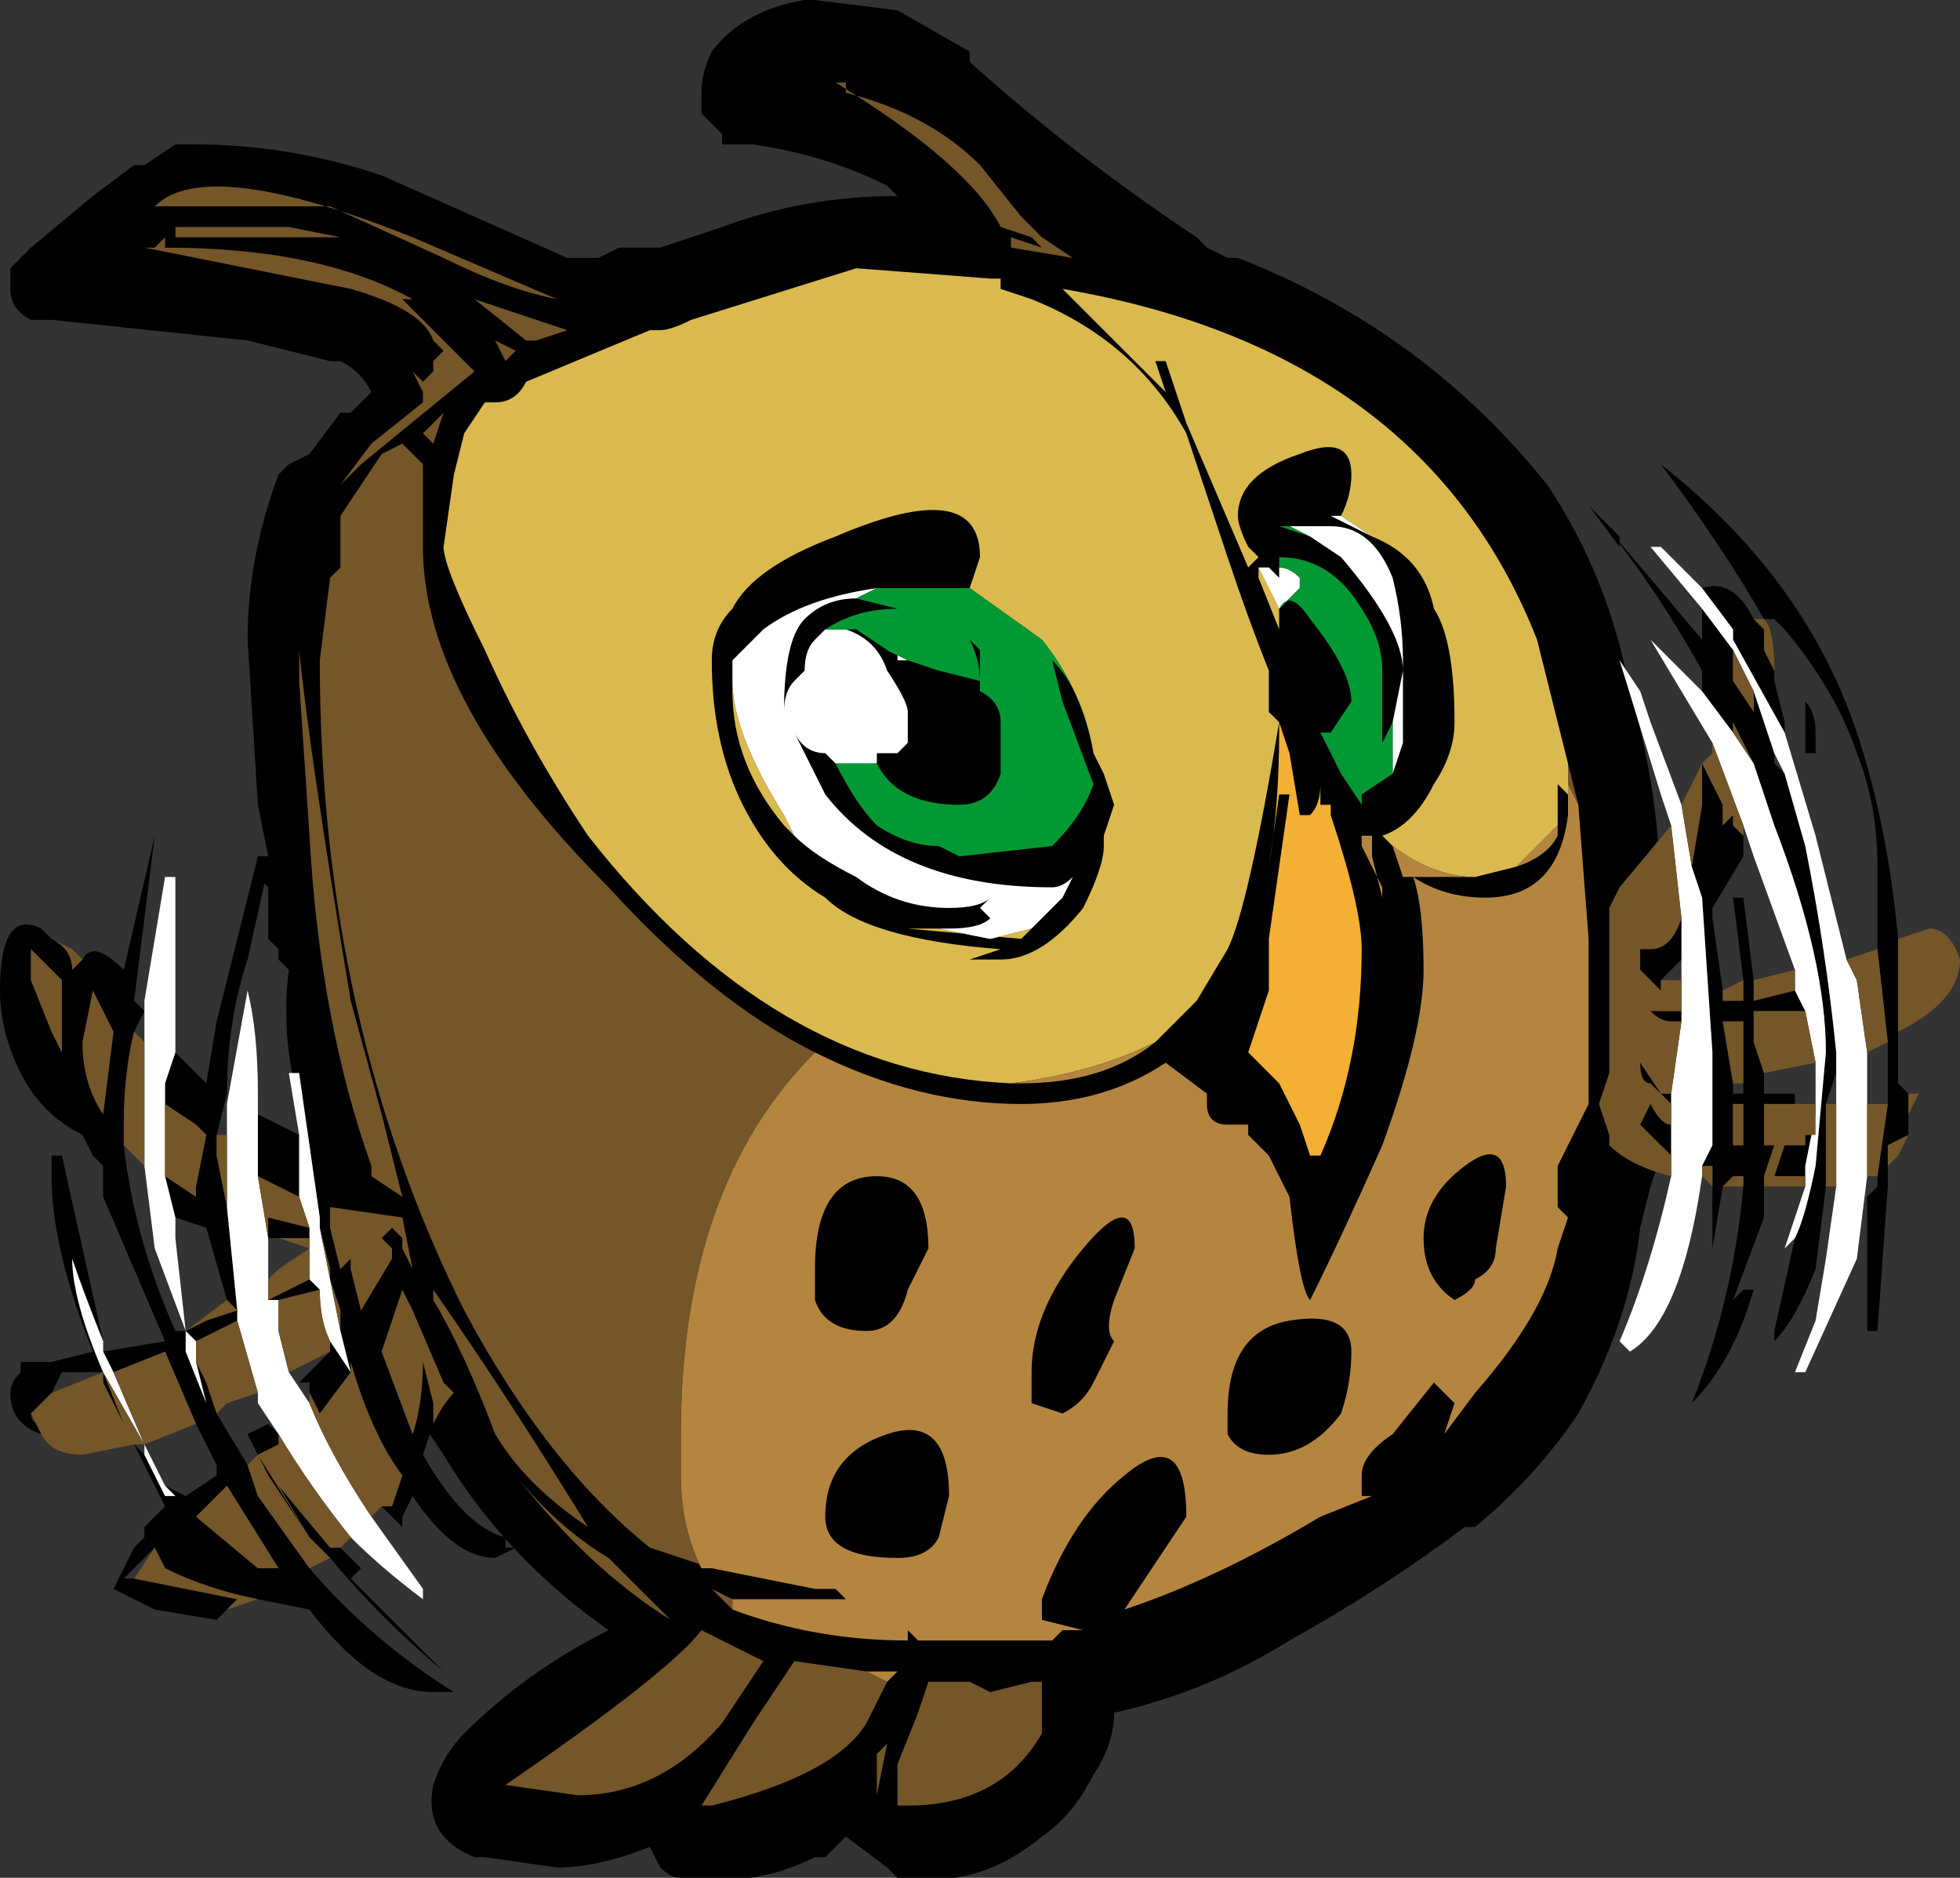 <?xml version="1.0" encoding="UTF-8" standalone="no"?>
<svg xmlns:ffdec="https://www.free-decompiler.com/flash" xmlns:xlink="http://www.w3.org/1999/xlink" ffdec:objectType="frame" height="63.7px" width="66.5px" xmlns="http://www.w3.org/2000/svg">
  <rect width="100%" height="100%" fill="#333333" stroke="none"/>
  <g transform="matrix(1.0, 0.0, 0.0, 1.0, 26.95, 70.35)">
    <use ffdec:characterId="7" height="9.1" transform="matrix(7.0, 0.0, 0.0, 7.0, -26.95, -70.35)" width="9.5" xlink:href="#shape0"/>
  </g>
  <defs>
    <g id="shape0" transform="matrix(1.0, 0.0, 0.0, 1.0, 3.85, 10.05)">
      <path d="M1.95 -8.9 L2.0 -8.85 2.1 -8.8 2.15 -8.8 Q3.05 -8.45 3.65 -7.7 3.95 -7.25 4.05 -6.7 4.2 -6.2 4.2 -5.65 L4.2 -4.45 4.15 -4.3 4.1 -4.1 Q4.05 -3.65 3.8 -3.2 3.6 -2.9 3.3 -2.65 L3.25 -2.65 Q2.85 -2.35 2.4 -2.1 2.0 -1.85 1.55 -1.75 1.55 -1.6 1.45 -1.45 1.35 -1.25 1.2 -1.15 0.9 -0.9 0.55 -0.95 L0.5 -0.95 0.45 -1.0 0.25 -1.15 0.15 -1.05 0.1 -1.05 Q-0.2 -0.9 -0.55 -0.95 -0.6 -0.95 -0.65 -1.0 L-0.7 -1.1 Q-0.95 -1.0 -1.15 -1.0 L-1.5 -1.05 -1.55 -1.05 Q-1.8 -1.15 -1.75 -1.4 -1.7 -1.55 -1.6 -1.65 -1.3 -1.95 -0.9 -2.15 -1.4 -2.5 -1.7 -3.0 L-1.8 -3.15 -2.3 -4.45 -2.35 -4.55 Q-2.5 -4.95 -2.45 -5.35 L-2.5 -5.4 -2.5 -5.45 -2.55 -5.5 -2.55 -5.75 -2.6 -5.8 -2.6 -5.9 -2.55 -5.9 -2.6 -6.15 -2.65 -6.95 Q-2.65 -7.35 -2.5 -7.75 L-2.45 -7.8 -2.35 -7.85 -2.2 -8.05 -2.15 -8.05 -2.05 -8.15 Q-2.1 -8.25 -2.2 -8.3 L-2.25 -8.3 -2.65 -8.4 -3.6 -8.5 Q-3.65 -8.5 -3.7 -8.5 -3.8 -8.55 -3.8 -8.65 -3.8 -8.7 -3.8 -8.75 L-3.7 -8.85 -3.4 -9.1 -3.2 -9.25 -3.15 -9.25 -3.0 -9.35 -2.9 -9.35 Q-2.45 -9.35 -2.0 -9.2 L-1.1 -8.8 -0.95 -8.8 -0.85 -8.85 -0.65 -8.85 -0.35 -8.95 Q0.05 -9.1 0.5 -9.1 L0.45 -9.15 Q0.15 -9.3 -0.2 -9.35 -0.3 -9.35 -0.35 -9.35 L-0.35 -9.4 Q-0.4 -9.45 -0.45 -9.5 L-0.45 -9.6 Q-0.45 -9.7 -0.4 -9.8 -0.25 -10.0 0.05 -10.05 L0.1 -10.05 0.5 -10.0 0.85 -9.8 0.85 -9.75 Q1.35 -9.3 1.95 -8.9 M4.0 -7.45 L4.0 -7.4 3.85 -7.6 4.0 -7.45" fill="#000000" fill-rule="evenodd" stroke="none"/>
      <path d="M-1.15 -8.6 L-0.85 -8.55 -0.65 -8.6 -0.6 -8.65 -0.55 -8.65 -0.3 -8.7 Q0.55 -8.95 0.85 -8.95 L0.95 -8.95 0.7 -9.25 Q0.4 -9.5 -0.2 -9.55 L-0.25 -9.65 Q-0.05 -9.9 0.25 -9.85 L0.4 -9.8 Q0.75 -9.7 1.0 -9.4 1.15 -9.2 1.8 -8.75 L1.8 -8.7 1.75 -8.7 Q2.9 -8.35 3.45 -7.55 3.9 -6.9 3.95 -6.0 L3.95 -4.85 3.9 -4.7 3.95 -4.55 3.95 -4.5 3.9 -4.35 Q3.9 -4.0 3.7 -3.5 3.6 -3.3 3.45 -3.15 3.3 -2.85 2.6 -2.45 1.9 -2.05 1.35 -1.9 1.35 -1.45 0.8 -1.15 L0.55 -1.15 Q0.4 -1.25 0.4 -1.35 L0.45 -1.6 0.4 -1.55 0.25 -1.4 Q0.05 -1.25 -0.2 -1.15 L-0.5 -1.15 Q-0.6 -1.25 -0.55 -1.35 L-0.55 -1.4 -0.8 -1.3 -1.15 -1.2 -1.45 -1.2 Q-1.5 -1.25 -1.55 -1.3 L-1.55 -1.35 Q-1.55 -1.5 -1.05 -1.85 L-0.55 -2.2 -0.6 -2.2 -0.9 -2.5 Q-1.15 -2.65 -1.35 -2.9 L-1.65 -3.3 -1.7 -3.35 -1.85 -3.7 -1.9 -3.8 -2.0 -3.5 -1.85 -3.1 Q-1.8 -3.25 -1.8 -3.45 L-1.75 -3.25 -1.75 -3.15 -1.8 -3.0 Q-1.6 -2.65 -1.4 -2.6 L-1.4 -2.55 -1.35 -2.55 -1.45 -2.5 Q-1.65 -2.5 -1.85 -2.8 L-1.9 -2.7 -1.9 -2.65 -2.0 -2.75 -1.95 -2.75 -1.9 -2.9 Q-2.05 -3.1 -2.15 -3.45 L-2.15 -3.4 -2.2 -3.6 -2.2 -3.7 -2.25 -3.85 -2.25 -3.9 -2.3 -4.1 -2.3 -4.15 -2.4 -4.85 -2.4 -5.6 -2.35 -5.6 -2.35 -5.45 -2.4 -4.95 -2.35 -4.55 -2.05 -4.35 -1.9 -4.25 -2.0 -4.65 -2.15 -5.2 Q-2.35 -6.4 -2.4 -6.9 L-2.45 -7.05 Q-2.45 -7.4 -2.3 -7.65 L-2.2 -7.7 -2.1 -7.8 -1.55 -8.25 -1.9 -8.6 -1.85 -8.6 Q-2.3 -8.85 -3.05 -8.85 L-3.05 -8.9 -3.1 -8.85 -3.15 -8.85 -2.15 -8.65 Q-1.8 -8.55 -1.75 -8.4 L-1.7 -8.35 -1.75 -8.3 -1.75 -8.25 -1.8 -8.2 -1.85 -8.25 Q-2.0 -8.45 -2.25 -8.55 L-3.6 -8.7 -3.15 -9.05 -3.1 -9.05 -2.25 -9.05 -1.7 -8.8 Q-1.4 -8.65 -1.15 -8.6 M4.1 -6.7 L4.15 -6.55 4.1 -6.7 M4.4 -6.7 L4.4 -6.8 Q4.15 -7.25 3.85 -7.6 L4.4 -6.95 4.4 -7.1 4.55 -6.9 4.55 -6.85 4.55 -6.75 4.65 -6.6 4.65 -6.7 4.75 -6.4 4.75 -6.35 4.8 -6.3 4.9 -5.95 Q5.0 -5.45 5.05 -4.95 L5.05 -4.9 5.05 -4.85 5.0 -4.7 5.0 -4.3 4.95 -3.9 Q4.85 -3.65 4.75 -3.55 4.75 -3.5 4.75 -3.6 L4.85 -4.05 Q4.9 -4.15 4.95 -4.4 L5.0 -4.95 Q5.0 -5.4 4.75 -6.05 L4.65 -6.35 4.55 -6.55 4.55 -6.5 4.4 -6.7 M4.4 -7.2 Q4.55 -7.25 4.65 -7.05 L4.7 -7.0 4.7 -6.9 4.75 -6.8 4.75 -6.75 4.8 -6.55 4.8 -6.5 4.55 -6.95 4.55 -7.0 4.4 -7.2 M5.25 -5.45 L5.25 -5.85 Q5.25 -6.15 5.15 -6.4 5.05 -6.7 4.8 -7.0 L4.75 -7.05 4.7 -7.05 Q4.5 -7.4 4.2 -7.8 4.9 -7.25 5.15 -6.5 5.3 -6.05 5.35 -5.5 L5.35 -5.05 5.35 -4.8 5.4 -4.75 5.4 -4.65 5.4 -4.55 5.3 -4.5 5.3 -4.4 5.3 -4.3 5.25 -3.6 5.2 -3.6 5.2 -4.25 5.25 -4.3 5.25 -4.35 5.3 -4.7 5.3 -5.0 5.25 -5.45 M4.7 -4.3 L4.7 -4.15 4.55 -3.75 4.6 -3.8 4.65 -3.8 Q4.55 -3.45 4.35 -3.25 4.55 -3.75 4.6 -4.3 L4.6 -4.35 4.55 -4.35 4.5 -4.3 4.45 -4.0 4.45 -4.3 4.45 -4.4 4.4 -4.4 4.45 -4.5 4.45 -4.7 4.45 -4.75 4.45 -4.8 4.45 -4.95 4.4 -5.7 4.35 -5.85 4.4 -6.15 4.4 -6.35 4.5 -6.15 4.5 -6.05 4.55 -6.1 4.55 -6.05 4.6 -6.0 4.6 -5.9 4.45 -5.65 4.45 -5.6 4.5 -5.25 4.5 -5.2 4.6 -5.2 4.6 -5.3 4.55 -5.7 4.6 -5.7 4.65 -5.3 4.65 -5.2 4.85 -5.25 4.9 -5.15 4.65 -5.15 4.65 -5.0 4.7 -4.85 4.7 -4.75 4.75 -4.75 4.75 -4.7 4.75 -4.75 4.85 -4.75 4.85 -4.7 4.75 -4.7 4.7 -4.7 4.7 -4.5 4.75 -4.5 4.7 -4.35 4.7 -4.3 M-2.2 -2.55 L-2.1 -2.45 -2.15 -2.4 -1.7 -1.95 Q-2.0 -2.2 -2.25 -2.5 L-2.35 -2.6 -2.55 -2.9 -2.6 -3.0 -2.65 -3.1 -2.55 -3.15 -2.5 -3.1 -2.5 -3.05 -2.6 -3.0 -2.35 -2.6 -2.5 -2.85 -2.25 -2.55 -2.2 -2.55 M-2.35 -2.45 Q-2.05 -2.1 -1.65 -1.85 L-1.75 -1.85 Q-2.05 -1.85 -2.35 -2.25 L-2.6 -2.3 Q-2.85 -2.35 -3.05 -2.45 L-3.1 -2.55 -3.25 -2.4 -3.2 -2.4 -2.7 -2.3 -2.75 -2.25 -2.8 -2.2 -3.1 -2.25 -3.3 -2.35 -3.2 -2.55 -3.15 -2.6 -3.15 -2.65 -3.05 -2.75 -3.2 -3.05 -3.25 -3.15 -3.35 -3.4 -3.35 -3.35 -3.2 -3.05 -3.15 -3.0 -3.05 -2.8 -3.0 -2.8 -3.05 -2.85 -2.95 -2.8 -2.8 -2.9 -2.8 -2.95 -2.9 -3.15 -3.05 -3.5 -3.3 -3.4 -3.35 -3.5 -3.05 -3.55 -3.35 -4.25 -3.35 -4.4 -3.4 -4.45 -3.45 -4.55 Q-3.65 -4.65 -3.75 -4.85 -3.85 -5.05 -3.85 -5.25 -3.85 -5.65 -3.65 -5.55 L-3.6 -5.5 Q-3.5 -5.45 -3.5 -5.35 L-3.45 -5.4 Q-3.4 -5.5 -3.25 -5.35 L-3.1 -6.0 -3.2 -5.2 -3.15 -5.15 -3.2 -5.05 Q-3.25 -4.85 -3.25 -4.6 L-3.25 -4.5 Q-3.2 -4.05 -3.0 -3.6 L-2.95 -3.6 -2.85 -3.65 -2.7 -3.7 -2.75 -3.75 -2.85 -4.1 -3.0 -4.15 -3.05 -4.35 -2.9 -4.25 -2.9 -4.3 -2.85 -4.55 -2.9 -4.6 -3.05 -4.7 -3.05 -4.8 -3.0 -4.95 -2.85 -4.8 -2.8 -5.1 -2.6 -5.9 -2.55 -5.9 -2.55 -5.85 -2.65 -5.4 Q-2.75 -5.1 -2.75 -4.75 L-2.8 -4.55 -2.8 -4.45 -2.75 -4.2 -2.7 -3.7 -2.7 -3.65 -2.9 -3.55 -2.95 -3.6 -2.95 -3.55 -2.95 -3.5 -2.85 -3.25 -2.9 -3.45 -2.85 -3.35 -2.8 -3.2 -2.65 -2.95 -2.6 -2.8 -2.35 -2.45 M-3.65 -3.1 Q-3.8 -3.15 -3.8 -3.3 -3.8 -3.35 -3.75 -3.4 L-3.75 -3.45 -3.6 -3.45 -3.4 -3.5 Q-3.6 -4.0 -3.6 -4.35 L-3.6 -4.45 -3.55 -4.45 -3.35 -3.55 Q-3.45 -3.8 -3.5 -3.95 -3.5 -3.75 -3.35 -3.4 L-3.55 -3.4 -3.6 -3.3 -3.65 -3.25 -3.7 -3.2 Q-3.7 -3.15 -3.65 -3.15 L-3.65 -3.1 M-2.6 -4.65 L-2.4 -4.55 -2.4 -4.25 Q-2.5 -4.3 -2.6 -4.35 L-2.6 -4.65 M0.25 -9.65 L0.2 -9.65 Q0.85 -9.25 1.0 -8.95 L1.15 -8.9 1.2 -8.85 1.05 -8.9 1.05 -8.85 1.35 -8.8 1.2 -8.9 1.1 -9.0 0.9 -9.25 Q0.65 -9.5 0.25 -9.6 L0.25 -9.65 M0.9 -8.95 L0.85 -8.9 0.95 -8.85 0.9 -8.95 M2.35 -6.55 L2.3 -6.6 2.3 -6.8 Q2.2 -7.05 2.1 -7.35 L1.9 -7.95 Q1.65 -8.4 1.15 -8.6 L1.0 -8.65 1.0 -8.7 0.95 -8.7 0.3 -8.75 -0.5 -8.5 Q-0.6 -8.45 -0.65 -8.45 L-0.7 -8.45 -1.3 -8.2 Q-1.35 -8.1 -1.45 -8.1 L-1.5 -8.1 -1.6 -7.95 -1.65 -7.75 -1.7 -7.4 Q-1.7 -7.3 -1.5 -6.9 -1.3 -6.45 -1.0 -6.0 -0.1 -4.85 1.05 -4.8 L1.1 -4.8 Q1.5 -4.8 1.75 -5.0 L1.95 -5.2 2.1 -5.45 Q2.2 -5.65 2.35 -6.55 L2.35 -6.5 Q2.35 -6.15 2.3 -5.85 L2.35 -6.2 2.4 -6.2 2.3 -5.5 2.3 -5.25 2.2 -4.95 2.35 -4.8 2.45 -4.6 2.5 -4.45 2.55 -4.45 Q2.75 -4.9 2.75 -5.45 2.75 -5.65 2.6 -6.1 L2.6 -6.15 2.55 -6.15 2.55 -6.25 Q2.55 -6.15 2.5 -6.1 L2.45 -6.1 2.4 -6.4 2.35 -6.55 M3.75 -6.35 L3.6 -6.95 Q3.05 -8.35 1.3 -8.65 L1.8 -8.15 1.75 -8.3 1.8 -8.3 1.9 -8.0 2.2 -7.3 2.25 -7.35 2.2 -7.4 Q2.15 -7.5 2.15 -7.55 2.15 -7.75 2.45 -7.85 2.7 -7.95 2.7 -7.75 2.7 -7.65 2.65 -7.55 L2.6 -7.55 2.8 -7.45 Q3.05 -7.35 3.1 -7.1 3.2 -6.95 3.2 -6.55 3.2 -6.4 3.1 -6.25 3.0 -6.05 2.85 -6.0 L2.9 -5.95 2.95 -5.8 3.3 -5.8 3.5 -5.85 Q3.65 -5.9 3.7 -6.0 L3.7 -6.05 3.7 -6.25 3.75 -6.2 3.75 -6.15 3.75 -6.1 Q3.7 -5.7 3.35 -5.7 3.15 -5.7 3.0 -5.8 3.05 -5.65 3.05 -5.35 3.05 -5.05 2.85 -4.5 2.65 -4.05 2.5 -3.75 2.45 -3.8 2.4 -4.25 L2.3 -4.45 2.2 -4.55 2.2 -4.6 2.1 -4.6 Q2.0 -4.6 2.0 -4.7 L2.0 -4.75 1.8 -4.9 Q1.5 -4.7 1.1 -4.7 0.6 -4.7 0.1 -4.95 -0.4 -5.2 -0.9 -5.75 -1.8 -6.65 -1.8 -7.4 L-1.8 -7.8 -1.9 -7.9 -2.0 -7.85 Q-2.1 -7.7 -2.2 -7.55 L-2.2 -7.3 -2.25 -7.25 -2.3 -6.85 Q-2.3 -5.1 -1.6 -3.7 -1.2 -2.95 -0.7 -2.55 L-0.4 -2.45 0.1 -2.35 0.2 -2.35 0.25 -2.3 -0.3 -2.3 -0.4 -2.35 -0.3 -2.25 Q0.1 -2.1 0.55 -2.1 L0.55 -2.15 0.6 -2.1 1.25 -2.1 1.3 -2.15 1.4 -2.15 1.2 -2.2 1.2 -2.3 Q1.35 -2.7 1.6 -2.9 1.9 -3.15 1.9 -2.7 L1.6 -2.25 Q2.05 -2.4 2.55 -2.7 L2.8 -2.8 2.75 -2.8 2.75 -2.9 Q2.75 -3.0 2.9 -3.1 L3.1 -3.35 3.2 -3.25 3.15 -3.1 3.3 -3.3 Q3.65 -3.7 3.7 -4.0 L3.75 -4.15 3.7 -4.2 3.7 -4.4 3.85 -4.7 3.85 -5.5 3.8 -6.15 3.75 -6.35 M0.3 -7.15 L0.5 -7.1 Q0.3 -7.1 0.15 -7.0 L0.1 -6.95 Q0.05 -6.9 0.05 -6.8 L0.0 -6.75 Q-0.05 -6.7 -0.05 -6.6 L0.0 -6.5 Q0.05 -6.4 0.15 -6.4 L0.2 -6.35 Q0.3 -6.15 0.4 -6.05 0.55 -5.95 0.7 -5.95 L0.8 -5.9 1.25 -5.95 Q1.4 -6.1 1.45 -6.25 L1.3 -6.65 1.25 -6.85 Q1.4 -6.7 1.45 -6.4 L1.5 -6.3 1.55 -6.15 1.5 -6.0 1.5 -5.95 Q1.5 -5.85 1.4 -5.65 1.2 -5.4 1.0 -5.4 L0.85 -5.4 1.0 -5.45 Q0.35 -5.5 0.15 -5.7 -0.1 -5.85 -0.25 -6.15 -0.4 -6.45 -0.4 -6.85 -0.4 -7.0 -0.3 -7.1 -0.2 -7.3 0.2 -7.45 0.9 -7.75 0.9 -7.35 L0.85 -7.2 0.4 -7.2 Q0.05 -7.15 -0.15 -7.0 L-0.3 -6.85 -0.3 -6.8 -0.3 -6.7 Q-0.3 -6.35 -0.05 -6.05 L0.0 -6.0 Q0.1 -5.9 0.3 -5.8 0.5 -5.65 0.75 -5.65 0.9 -5.65 0.95 -5.7 L0.9 -5.65 0.95 -5.6 Q0.9 -5.55 0.75 -5.55 L0.7 -5.55 0.55 -5.55 1.1 -5.5 1.15 -5.55 1.3 -5.7 1.35 -5.8 Q1.3 -5.75 1.25 -5.75 0.5 -5.75 0.15 -6.2 L-0.05 -6.6 Q-0.05 -6.95 0.05 -7.05 0.15 -7.15 0.3 -7.15 M0.3 -7.0 L0.45 -6.9 0.5 -6.9 0.5 -6.85 0.55 -6.85 0.7 -6.8 0.9 -6.75 Q0.9 -6.85 0.85 -6.95 L0.9 -6.9 0.9 -6.7 Q1.0 -6.65 1.0 -6.55 L1.0 -6.3 Q0.95 -6.15 0.8 -6.15 0.5 -6.15 0.4 -6.35 L0.4 -6.4 0.5 -6.4 0.55 -6.45 0.55 -6.55 0.55 -6.6 Q0.55 -6.65 0.45 -6.8 L0.45 -6.8 Q0.4 -6.95 0.25 -7.0 L0.3 -7.0 M2.4 -7.5 L2.35 -7.5 2.5 -7.45 2.65 -7.35 Q2.95 -7.0 2.95 -6.8 L2.9 -6.55 2.85 -6.45 Q2.85 -6.5 2.85 -6.8 2.85 -6.95 2.75 -7.1 2.6 -7.35 2.35 -7.35 L2.35 -7.3 2.35 -7.25 2.3 -7.3 2.25 -7.3 2.25 -7.25 2.35 -7.0 2.35 -7.1 Q2.4 -7.2 2.5 -7.05 2.7 -6.8 2.7 -6.65 L2.6 -6.5 Q2.7 -6.5 2.6 -6.5 L2.55 -6.5 2.6 -6.4 2.65 -6.3 2.75 -6.15 2.75 -6.2 2.9 -6.3 2.95 -6.45 Q2.95 -6.55 2.95 -6.85 2.95 -7.05 2.9 -7.25 2.8 -7.5 2.6 -7.5 L2.4 -7.5 M4.9 -6.65 Q4.95 -6.6 4.95 -6.5 L4.95 -6.4 4.9 -6.4 4.9 -6.65 M4.95 -4.65 L4.9 -4.4 4.9 -4.3 4.9 -4.35 4.75 -4.35 4.8 -4.5 4.9 -4.5 4.9 -4.55 4.95 -4.55 4.95 -4.65 M5.15 -5.3 L5.15 -5.3 M4.2 -5.3 L4.2 -5.25 4.1 -5.35 4.1 -5.45 4.15 -5.45 Q4.25 -5.45 4.3 -5.6 L4.3 -5.4 4.2 -5.3 M4.3 -5.15 L4.3 -5.1 4.25 -5.1 Q4.2 -5.1 4.15 -5.15 L4.3 -5.15 M4.25 -4.75 L4.25 -4.7 Q4.2 -4.75 4.15 -4.8 4.1 -4.8 4.1 -4.9 L4.2 -4.75 4.25 -4.75 M4.25 -4.6 L4.25 -4.45 Q4.15 -4.55 4.1 -4.6 L4.15 -4.7 Q4.2 -4.6 4.25 -4.6 M3.4 -4.0 Q3.4 -3.9 3.3 -3.85 3.3 -3.8 3.2 -3.75 3.05 -3.85 3.05 -4.05 3.05 -4.25 3.25 -4.4 3.45 -4.55 3.45 -4.3 L3.4 -4.0 M4.6 -4.8 L4.6 -5.1 4.5 -5.1 4.55 -4.8 4.55 -4.75 4.6 -4.75 4.6 -4.8 M4.55 -4.7 L4.55 -4.5 4.6 -4.5 4.6 -4.7 4.55 -4.7 M2.75 -5.95 L2.8 -5.9 2.8 -6.0 2.75 -6.0 2.75 -5.95 2.85 -5.75 2.85 -5.7 2.8 -5.9 2.75 -5.95 M0.65 -4.0 L0.55 -3.8 Q0.5 -3.6 0.35 -3.6 0.15 -3.6 0.1 -3.75 L0.1 -3.9 Q0.1 -4.35 0.4 -4.35 0.65 -4.35 0.65 -4.0 M1.55 -3.75 Q1.5 -3.6 1.55 -3.55 L1.45 -3.35 Q1.4 -3.25 1.3 -3.2 L1.15 -3.25 1.15 -3.4 Q1.15 -3.7 1.4 -4.0 1.65 -4.3 1.65 -4.0 L1.55 -3.75 M2.65 -3.2 Q2.5 -3.0 2.3 -3.0 2.15 -3.0 2.1 -3.1 L2.1 -3.2 Q2.1 -3.6 2.4 -3.65 2.7 -3.7 2.7 -3.5 2.7 -3.35 2.65 -3.2 M0.45 -3.1 Q0.75 -3.2 0.75 -2.8 L0.7 -2.6 Q0.65 -2.5 0.5 -2.5 0.15 -2.5 0.15 -2.7 0.15 -3.0 0.45 -3.1 M0.65 -1.9 L0.6 -1.75 0.5 -1.5 0.5 -1.3 0.55 -1.3 Q1.0 -1.3 1.2 -1.65 L1.2 -1.9 1.15 -1.9 0.95 -1.85 0.85 -1.9 0.65 -1.9 0.65 -1.9 M0.45 -1.9 L0.5 -1.95 0.35 -1.95 0.0 -2.0 -0.2 -1.7 -0.45 -1.3 -0.4 -1.3 Q0.2 -1.45 0.35 -1.7 L0.45 -1.9 M1.2 -2.15 L1.2 -2.15 M-3.0 -8.9 L-2.2 -8.9 -2.45 -8.95 -3.0 -8.95 -3.0 -8.9 M-1.8 -7.95 L-1.75 -7.9 -1.7 -8.05 -1.8 -7.95 M-1.35 -8.35 L-1.45 -8.4 -1.4 -8.3 -1.35 -8.35 M-1.25 -8.4 L-1.1 -8.45 -1.55 -8.6 -1.3 -8.4 -1.25 -8.4 M-2.35 -4.1 L-2.35 -4.05 -2.5 -4.05 -2.55 -4.05 -2.55 -4.15 -2.35 -4.1 M-2.35 -3.85 L-2.3 -3.8 -2.5 -3.75 -2.55 -3.75 -2.35 -3.85 M-2.25 -3.55 L-2.15 -3.4 -2.3 -3.2 -2.35 -3.3 -2.35 -3.35 -2.4 -3.35 -2.25 -3.5 -2.25 -3.55 M-2.2 -4.1 L-2.25 -4.1 -2.2 -3.9 -2.15 -3.95 -2.15 -3.9 -2.1 -3.7 -1.95 -3.95 -1.95 -4.0 -2.0 -4.05 -1.95 -4.1 -1.9 -4.05 -1.9 -4.0 -1.85 -3.9 -1.9 -4.15 -2.25 -4.2 -2.25 -4.1 -2.2 -4.1 M-2.05 -3.55 L-2.05 -3.55 M-1.75 -3.75 Q-1.6 -3.5 -1.45 -3.1 -1.3 -2.85 -1.0 -2.65 -1.4 -3.3 -1.75 -3.8 L-1.75 -3.75 M-3.7 -5.45 L-3.7 -5.3 -3.6 -5.05 -3.55 -4.95 -3.55 -5.3 -3.7 -5.45 M-3.4 -5.25 L-3.45 -5.0 Q-3.45 -4.8 -3.35 -4.65 L-3.3 -5.05 -3.4 -5.25 M-0.45 -2.15 Q-0.6 -1.95 -1.4 -1.4 L-1.05 -1.35 Q-0.65 -1.35 -0.35 -1.7 L-0.15 -2.0 -0.45 -2.15 M-2.6 -3.0 L-2.6 -3.0 M-2.5 -2.45 L-2.75 -2.85 -2.9 -2.7 -2.6 -2.45 -2.5 -2.45" fill="#000000" fill-rule="evenodd" stroke="none"/>
      <path d="M-1.45 -8.1 Q-1.35 -8.1 -1.3 -8.2 L-0.7 -8.45 -0.65 -8.45 Q-0.6 -8.45 -0.5 -8.5 L0.3 -8.75 0.95 -8.7 1.0 -8.7 1.0 -8.65 1.15 -8.6 Q1.65 -8.4 1.9 -7.95 L2.1 -7.35 Q2.2 -7.05 2.3 -6.8 L2.3 -6.6 2.35 -6.55 Q2.2 -5.65 2.1 -5.45 L1.95 -5.2 1.75 -5.0 Q1.45 -4.85 1.05 -4.8 -0.1 -4.85 -1.0 -6.0 -1.3 -6.45 -1.5 -6.9 -1.7 -7.3 -1.7 -7.4 L-1.65 -7.75 -1.6 -7.95 -1.5 -8.1 -1.45 -8.1 M2.35 -6.5 L2.35 -6.55 2.35 -6.5 M2.65 -7.55 Q2.7 -7.65 2.7 -7.75 2.7 -7.95 2.45 -7.85 2.15 -7.75 2.15 -7.55 2.15 -7.5 2.2 -7.4 L2.25 -7.35 2.2 -7.3 1.9 -8.0 1.8 -8.3 1.75 -8.3 1.8 -8.15 1.3 -8.65 Q3.05 -8.35 3.6 -6.95 L3.75 -6.35 3.75 -6.25 3.75 -6.15 3.75 -6.2 3.7 -6.25 3.7 -6.05 3.5 -5.85 3.3 -5.8 Q3.1 -5.8 2.9 -5.95 L2.85 -6.0 Q3.0 -6.05 3.1 -6.25 3.2 -6.4 3.2 -6.55 3.2 -6.95 3.1 -7.1 3.05 -7.35 2.8 -7.45 L2.65 -7.55 M1.45 -6.4 Q1.4 -6.7 1.2 -6.95 L0.85 -7.2 0.9 -7.35 Q0.9 -7.75 0.2 -7.45 -0.2 -7.3 -0.3 -7.1 -0.4 -7.0 -0.4 -6.85 -0.4 -6.45 -0.25 -6.15 -0.1 -5.85 0.15 -5.7 0.35 -5.5 1.0 -5.45 L0.85 -5.4 1.0 -5.4 Q1.2 -5.4 1.4 -5.65 1.5 -5.85 1.5 -5.95 L1.5 -6.0 1.55 -6.15 1.5 -6.3 1.45 -6.4 M1.15 -5.55 L1.1 -5.5 0.55 -5.55 0.7 -5.55 0.95 -5.5 1.15 -5.55 M0.0 -6.0 L-0.05 -6.05 Q-0.3 -6.35 -0.3 -6.7 L-0.3 -6.8 -0.3 -6.75 Q-0.3 -6.5 -0.05 -6.1 L0.0 -6.0 M2.6 -6.4 L2.55 -6.5 2.6 -6.4 M2.35 -7.1 L2.35 -7.0 2.25 -7.25 2.25 -7.3 2.35 -7.1" fill="#daba4e" fill-rule="evenodd" stroke="none"/>
      <path d="M4.25 -6.05 L4.2 -6.2 4.0 -6.85 4.1 -6.7 4.15 -6.55 4.3 -6.15 4.35 -5.85 4.4 -5.7 4.45 -4.95 4.45 -4.8 4.45 -4.75 4.45 -4.7 4.45 -4.5 4.4 -4.4 4.4 -4.35 Q4.3 -3.65 4.05 -3.5 L4.0 -3.55 Q4.15 -3.9 4.25 -4.35 L4.25 -4.45 4.25 -4.6 4.25 -4.7 4.25 -4.75 4.3 -5.1 4.3 -5.15 4.3 -5.3 4.3 -5.4 4.3 -5.6 4.25 -6.05 M4.45 -6.45 L4.15 -6.95 4.4 -6.7 4.55 -6.5 4.65 -6.35 4.75 -6.05 Q5.0 -5.4 5.0 -4.95 L4.95 -4.4 Q4.9 -4.15 4.85 -4.05 L4.8 -4.0 4.9 -4.3 4.9 -4.4 4.95 -4.65 4.95 -4.7 4.95 -4.9 4.9 -5.15 4.85 -5.25 4.85 -5.35 4.65 -5.9 4.6 -6.05 4.45 -6.45 M4.4 -7.1 L4.15 -7.4 4.2 -7.4 4.4 -7.2 4.55 -7.0 4.55 -6.95 4.8 -6.5 4.95 -6.0 5.1 -5.4 5.15 -5.3 5.2 -4.95 5.2 -4.7 5.2 -4.35 5.15 -3.95 4.9 -3.4 4.85 -3.4 4.95 -3.65 5.0 -3.95 5.05 -4.3 5.05 -4.7 5.05 -4.95 Q5.0 -5.45 4.9 -5.95 L4.8 -6.3 4.75 -6.4 4.65 -6.7 4.55 -6.9 4.4 -7.1 M-2.05 -2.7 L-1.8 -2.35 -1.8 -2.3 Q-2.0 -2.45 -2.15 -2.6 -2.35 -2.85 -2.5 -3.1 L-2.6 -3.25 -2.6 -3.3 -2.7 -3.65 -2.7 -3.7 -2.75 -4.2 -2.75 -4.55 -2.75 -4.7 -2.65 -5.25 Q-2.6 -5.05 -2.6 -4.75 L-2.6 -4.65 -2.6 -4.35 -2.55 -4.05 -2.55 -3.85 -2.55 -3.75 -2.5 -3.75 -2.5 -3.6 -2.45 -3.4 -2.35 -3.25 Q-2.25 -3.0 -2.05 -2.7 M-3.35 -3.55 L-3.35 -3.5 -3.3 -3.4 -3.15 -3.05 -3.35 -3.4 Q-3.5 -3.75 -3.5 -3.95 -3.45 -3.8 -3.35 -3.55 M-3.15 -5.0 L-3.15 -5.2 -3.05 -5.8 -3.0 -5.8 Q-3.0 -5.5 -3.0 -4.95 L-3.05 -4.8 -3.05 -4.7 -3.05 -4.35 -3.0 -4.15 -3.0 -4.05 -2.95 -3.6 -2.9 -3.55 -2.9 -3.45 -2.85 -3.25 -2.95 -3.5 -2.95 -3.55 -2.95 -3.6 -3.1 -4.0 -3.15 -4.4 -3.15 -5.0 M-2.4 -4.55 L-2.45 -4.85 -2.4 -4.85 -2.3 -4.15 -2.3 -4.1 -2.25 -3.85 -2.2 -3.6 -2.15 -3.4 -2.25 -3.55 Q-2.3 -3.65 -2.3 -3.8 L-2.35 -3.85 -2.35 -4.0 -2.35 -4.05 -2.35 -4.1 -2.4 -4.25 -2.4 -4.55 M2.65 -7.55 L2.8 -7.45 2.6 -7.55 2.65 -7.55 M0.15 -7.0 L0.3 -7.0 0.25 -7.0 Q0.4 -6.95 0.45 -6.8 L0.45 -6.8 Q0.55 -6.65 0.55 -6.6 L0.55 -6.55 0.55 -6.45 0.5 -6.4 0.4 -6.4 0.4 -6.35 0.2 -6.35 0.15 -6.4 Q0.05 -6.4 0.0 -6.5 L-0.05 -6.6 Q-0.05 -6.7 0.0 -6.75 L0.05 -6.8 Q0.05 -6.9 0.1 -6.95 L0.15 -7.0 M0.45 -6.9 L0.55 -6.85 0.5 -6.85 0.5 -6.9 0.45 -6.9 M0.4 -7.2 L0.3 -7.15 Q0.15 -7.15 0.05 -7.05 -0.05 -6.95 -0.05 -6.6 L0.15 -6.2 Q0.5 -5.75 1.25 -5.75 1.3 -5.75 1.35 -5.8 L1.3 -5.7 1.15 -5.55 0.95 -5.5 0.7 -5.55 0.75 -5.55 Q0.9 -5.55 0.95 -5.6 L0.9 -5.65 0.95 -5.7 Q0.9 -5.65 0.75 -5.65 0.5 -5.65 0.3 -5.8 0.1 -5.9 0.0 -6.0 L-0.05 -6.1 Q-0.3 -6.5 -0.3 -6.75 L-0.3 -6.8 -0.3 -6.85 -0.15 -7.0 Q0.05 -7.15 0.4 -7.2 M2.5 -7.45 L2.4 -7.5 2.6 -7.5 Q2.8 -7.5 2.9 -7.25 2.95 -7.05 2.95 -6.85 2.95 -6.55 2.95 -6.45 L2.9 -6.3 2.9 -6.55 2.95 -6.8 Q2.95 -7.0 2.65 -7.35 L2.5 -7.45 M2.75 -6.2 L2.75 -6.15 2.75 -6.2 M2.3 -7.3 L2.35 -7.25 2.35 -7.3 Q2.4 -7.3 2.45 -7.25 L2.45 -7.2 Q2.4 -7.15 2.35 -7.1 L2.25 -7.3 2.3 -7.3 M-2.15 -3.4 L-2.15 -3.4 M-3.15 -3.0 L-3.15 -3.05 -3.05 -2.85 -3.0 -2.8 -3.05 -2.8 -3.15 -3.0" fill="#ffffff" fill-rule="evenodd" stroke="none"/>
      <path d="M0.15 -7.0 Q0.3 -7.1 0.5 -7.1 L0.3 -7.15 0.4 -7.2 0.85 -7.2 1.2 -6.95 Q1.4 -6.7 1.45 -6.4 1.4 -6.7 1.25 -6.85 L1.3 -6.65 1.45 -6.25 Q1.4 -6.1 1.25 -5.95 L0.8 -5.9 0.7 -5.95 Q0.55 -5.95 0.4 -6.05 0.3 -6.15 0.2 -6.35 L0.4 -6.35 Q0.5 -6.15 0.8 -6.15 0.95 -6.15 1.0 -6.3 L1.0 -6.55 Q1.0 -6.65 0.9 -6.7 L0.9 -6.9 0.85 -6.95 Q0.9 -6.85 0.9 -6.75 L0.7 -6.8 0.55 -6.85 0.45 -6.9 0.3 -7.0 0.15 -7.0 M2.5 -7.45 L2.35 -7.5 2.4 -7.5 2.5 -7.45 M2.9 -6.3 L2.75 -6.2 2.75 -6.15 2.65 -6.3 2.6 -6.4 2.55 -6.5 2.6 -6.5 Q2.7 -6.5 2.6 -6.5 L2.7 -6.65 Q2.7 -6.8 2.5 -7.05 2.4 -7.2 2.35 -7.1 2.4 -7.15 2.45 -7.2 L2.45 -7.25 Q2.4 -7.3 2.35 -7.3 L2.35 -7.35 Q2.6 -7.35 2.75 -7.1 2.85 -6.95 2.85 -6.8 2.85 -6.5 2.85 -6.45 L2.9 -6.55 2.9 -6.3 M2.25 -7.3 L2.3 -7.3 2.25 -7.3 M0.5 -6.4 L0.55 -6.45 0.55 -6.55 0.55 -6.45 0.5 -6.4" fill="#009933" fill-rule="evenodd" stroke="none"/>
      <path d="M2.35 -6.5 L2.35 -6.55 2.4 -6.4 2.45 -6.1 2.5 -6.1 Q2.55 -6.15 2.55 -6.25 L2.55 -6.15 2.6 -6.15 2.6 -6.1 Q2.75 -5.65 2.75 -5.45 2.75 -4.9 2.55 -4.45 L2.5 -4.45 2.45 -4.6 2.35 -4.8 2.2 -4.95 2.3 -5.25 2.3 -5.5 2.4 -6.2 2.35 -6.2 2.3 -5.85 Q2.35 -6.15 2.35 -6.5" fill="#f3b034" fill-rule="evenodd" stroke="none"/>
      <path d="M3.95 -6.0 L3.95 -5.65 4.0 -5.75 4.25 -6.05 4.3 -5.6 Q4.25 -5.45 4.15 -5.45 L4.1 -5.45 4.1 -5.35 4.2 -5.25 4.2 -5.3 4.3 -5.3 4.3 -5.15 4.15 -5.15 Q4.2 -5.1 4.25 -5.1 L4.3 -5.1 4.25 -4.75 4.2 -4.75 4.1 -4.9 Q4.1 -4.8 4.15 -4.8 4.2 -4.75 4.25 -4.7 L4.25 -4.6 Q4.2 -4.6 4.15 -4.7 L4.1 -4.6 Q4.15 -4.55 4.25 -4.45 L4.25 -4.35 Q4.05 -4.4 3.95 -4.5 L3.95 -4.55 3.9 -4.7 3.95 -4.85 3.95 -6.0 M4.3 -6.15 L4.4 -6.35 4.45 -6.4 4.45 -6.45 4.6 -6.05 4.6 -6.0 4.55 -6.05 4.55 -6.1 4.5 -6.05 4.5 -6.15 4.4 -6.35 4.4 -6.15 4.35 -5.85 4.3 -6.15 M4.65 -7.05 L4.7 -7.05 Q4.75 -7.0 4.75 -6.8 L4.7 -6.9 4.7 -7.0 4.65 -7.05 M5.1 -5.4 L5.25 -5.45 5.3 -5.0 5.2 -4.95 5.15 -5.3 5.1 -5.4 M5.35 -5.5 L5.5 -5.55 Q5.6 -5.55 5.65 -5.4 5.65 -5.2 5.35 -5.05 L5.35 -5.5 M5.4 -4.75 L5.45 -4.75 5.4 -4.65 5.4 -4.75 M5.4 -4.55 L5.35 -4.45 5.3 -4.4 5.3 -4.5 5.4 -4.55 M5.25 -4.35 L5.2 -4.35 5.2 -4.7 5.3 -4.7 5.25 -4.35 M5.05 -4.3 L5.0 -4.3 5.0 -4.7 5.05 -4.7 5.05 -4.3 M4.9 -4.3 L4.7 -4.3 4.7 -4.35 4.75 -4.5 4.7 -4.5 4.7 -4.7 4.75 -4.7 4.85 -4.7 4.95 -4.7 4.95 -4.65 4.95 -4.55 4.9 -4.55 4.9 -4.5 4.8 -4.5 4.75 -4.35 4.9 -4.35 4.9 -4.3 M4.6 -4.3 L4.5 -4.3 4.55 -4.35 4.6 -4.35 4.6 -4.3 M4.45 -4.3 L4.4 -4.35 4.4 -4.4 4.45 -4.4 4.45 -4.3 M0.4 -1.35 L0.4 -1.55 0.45 -1.6 0.4 -1.35 M-0.6 -2.2 Q-1.0 -2.45 -1.35 -2.9 -1.15 -2.65 -0.9 -2.5 L-0.6 -2.2 M-1.65 -3.3 Q-1.7 -3.25 -1.75 -3.15 L-1.75 -3.25 -1.8 -3.45 Q-1.8 -3.25 -1.85 -3.1 L-2.0 -3.5 -1.9 -3.8 -1.85 -3.7 -1.7 -3.35 -1.65 -3.3 M-2.0 -2.75 L-2.05 -2.7 Q-2.25 -3.0 -2.35 -3.25 L-2.35 -3.3 -2.3 -3.2 -2.15 -3.4 -2.15 -3.4 -2.15 -3.45 Q-2.05 -3.1 -1.9 -2.9 L-1.95 -2.75 -2.0 -2.75 M-2.15 -2.6 L-2.2 -2.55 -2.25 -2.55 -2.5 -2.85 -2.35 -2.6 -2.6 -3.0 -2.5 -3.05 -2.5 -3.1 Q-2.35 -2.85 -2.15 -2.6 M-2.25 -2.5 L-2.35 -2.45 -2.6 -2.8 -2.65 -2.95 -2.6 -3.0 -2.55 -2.9 -2.35 -2.6 -2.25 -2.5 M-2.6 -2.3 L-2.75 -2.25 -2.7 -2.3 -3.2 -2.4 -3.1 -2.55 -3.05 -2.45 Q-2.85 -2.35 -2.6 -2.3 M-3.2 -3.05 L-3.45 -3.0 Q-3.6 -3.0 -3.65 -3.1 L-3.7 -3.2 -3.65 -3.25 -3.6 -3.3 -3.35 -3.4 -3.25 -3.15 -3.2 -3.05 -3.35 -3.35 -3.35 -3.4 -3.15 -3.05 -3.3 -3.4 -3.05 -3.5 -2.9 -3.15 -3.15 -3.05 -3.2 -3.05 M-3.6 -5.5 L-3.5 -5.45 -3.45 -5.4 -3.5 -5.35 Q-3.5 -5.45 -3.6 -5.5 M-3.2 -5.05 L-3.15 -5.0 -3.15 -4.4 -3.25 -4.5 -3.25 -4.6 Q-3.25 -4.85 -3.2 -5.05 M-2.8 -4.55 L-2.75 -4.55 -2.75 -4.2 -2.8 -4.45 -2.8 -4.55 M-2.05 -4.35 L-2.05 -4.4 Q-2.3 -5.1 -2.35 -6.0 L-2.4 -6.75 -2.4 -6.9 Q-2.35 -6.4 -2.15 -5.2 L-2.0 -4.65 -1.9 -4.25 -2.05 -4.35 M-2.2 -7.7 L-2.05 -7.9 -1.8 -8.1 -1.8 -8.15 -1.85 -8.25 -1.8 -8.2 -1.75 -8.25 -1.75 -8.3 -1.7 -8.35 -1.75 -8.4 Q-1.8 -8.55 -2.15 -8.65 L-3.15 -8.85 -3.1 -8.85 -3.05 -8.9 -3.05 -8.85 Q-2.3 -8.85 -1.85 -8.6 L-1.9 -8.6 -1.55 -8.25 -2.1 -7.8 -2.2 -7.7 M-3.1 -9.05 Q-2.85 -9.3 -1.85 -8.9 L-1.15 -8.6 Q-1.4 -8.65 -1.7 -8.8 L-2.25 -9.05 -3.1 -9.05 M0.25 -9.65 L0.25 -9.6 Q0.65 -9.5 0.9 -9.25 L1.1 -9.0 1.2 -8.9 1.35 -8.8 1.05 -8.85 1.05 -8.9 1.2 -8.85 1.15 -8.9 1.0 -8.95 Q0.85 -9.25 0.2 -9.65 L0.25 -9.65 M-1.45 -8.1 L-1.5 -8.1 -1.45 -8.1 M3.75 -6.25 L3.75 -6.35 3.8 -6.15 3.75 -6.25 M-0.3 -2.25 L-0.4 -2.35 -0.3 -2.3 -0.3 -2.25 M-0.4 -2.45 L-0.7 -2.55 Q-1.2 -2.95 -1.6 -3.7 -2.3 -5.1 -2.3 -6.85 L-2.25 -7.25 -2.2 -7.3 -2.2 -7.55 Q-2.1 -7.7 -2.0 -7.85 L-1.9 -7.9 -1.8 -7.8 -1.8 -7.4 Q-1.8 -6.65 -0.9 -5.75 -0.4 -5.2 0.1 -4.95 -0.55 -4.3 -0.55 -3.1 L-0.55 -2.9 Q-0.55 -2.65 -0.45 -2.45 L-0.4 -2.45 M4.55 -6.85 L4.55 -6.9 4.65 -6.7 4.65 -6.6 4.55 -6.75 4.55 -6.85 M4.55 -6.5 L4.55 -6.55 4.65 -6.35 4.55 -6.5 M4.85 -5.35 L4.85 -5.25 4.65 -5.2 4.65 -5.3 4.85 -5.35 M4.9 -5.15 L4.95 -4.9 4.7 -4.85 4.65 -5.0 4.65 -5.15 4.9 -5.15 M4.45 -4.95 L4.45 -4.8 4.45 -4.95 M4.45 -4.7 L4.45 -4.5 4.45 -4.7 M4.6 -5.3 L4.6 -5.2 4.5 -5.2 4.5 -5.25 4.6 -5.3 M5.15 -5.3 L5.15 -5.3 M5.05 -4.9 L5.05 -4.95 5.05 -4.9 M4.55 -4.8 L4.5 -5.1 4.6 -5.1 4.6 -4.8 4.55 -4.8 M4.6 -4.75 L4.55 -4.75 4.6 -4.75 M4.55 -4.7 L4.6 -4.7 4.6 -4.5 4.55 -4.5 4.55 -4.7 M1.2 -1.9 L1.2 -1.65 Q1.0 -1.3 0.55 -1.3 L0.5 -1.3 0.5 -1.5 0.6 -1.75 0.65 -1.9 0.85 -1.9 0.95 -1.85 1.15 -1.9 1.2 -1.9 M0.35 -1.95 L0.45 -1.9 0.35 -1.7 Q0.2 -1.45 -0.4 -1.3 L-0.45 -1.3 -0.2 -1.7 0.0 -2.0 0.35 -1.95 M-1.35 -8.35 L-1.4 -8.3 -1.45 -8.4 -1.35 -8.35 M-1.8 -7.95 L-1.7 -8.05 -1.75 -7.9 -1.8 -7.95 M-3.0 -8.9 L-3.0 -8.95 -2.45 -8.95 -2.2 -8.9 -3.0 -8.9 M-1.25 -8.4 L-1.3 -8.4 -1.55 -8.6 -1.1 -8.45 -1.25 -8.4 M-3.05 -4.7 L-2.9 -4.6 -2.85 -4.55 -2.9 -4.3 -2.9 -4.25 -3.05 -4.35 -3.05 -4.7 M-2.75 -3.75 L-2.7 -3.7 -2.85 -3.65 -2.95 -3.6 -2.75 -3.75 M-2.35 -4.05 L-2.35 -4.0 -2.35 -3.85 -2.55 -3.75 -2.55 -3.85 -2.5 -3.9 -2.35 -4.0 -2.5 -4.05 -2.35 -4.05 M-2.3 -3.8 Q-2.3 -3.65 -2.25 -3.55 L-2.25 -3.5 -2.45 -3.4 -2.5 -3.6 -2.5 -3.75 -2.3 -3.8 M-2.2 -3.6 L-2.25 -3.85 -2.3 -4.1 -2.3 -4.15 -2.3 -4.1 -2.25 -3.9 -2.25 -3.85 -2.2 -3.7 -2.2 -3.6 M-2.2 -4.1 L-2.25 -4.1 -2.25 -4.2 -1.9 -4.15 -1.85 -3.9 -1.9 -4.0 -1.9 -4.05 -1.95 -4.1 -2.0 -4.05 -1.95 -4.0 -1.95 -3.95 -2.1 -3.7 -2.15 -3.9 -2.15 -3.95 -2.2 -3.9 -2.25 -4.1 -2.2 -4.1 M-2.4 -4.25 L-2.35 -4.1 -2.55 -4.15 -2.55 -4.05 -2.6 -4.35 Q-2.5 -4.3 -2.4 -4.25 M-2.9 -3.55 L-2.7 -3.65 -2.6 -3.3 -2.75 -3.25 -2.8 -3.2 -2.85 -3.35 -2.9 -3.45 -2.9 -3.55 M-1.75 -3.75 L-1.75 -3.8 Q-1.4 -3.3 -1.0 -2.65 -1.3 -2.85 -1.45 -3.1 -1.6 -3.5 -1.75 -3.75 M-2.05 -3.55 L-2.05 -3.55 M-3.7 -5.3 L-3.7 -5.45 -3.55 -5.3 -3.55 -4.95 -3.6 -5.05 -3.7 -5.3 M-3.4 -5.25 L-3.3 -5.05 -3.35 -4.65 Q-3.45 -4.8 -3.45 -5.0 L-3.4 -5.25 M-2.95 -3.55 L-2.95 -3.5 -2.95 -3.55 M-2.95 -3.6 L-3.0 -3.6 -2.95 -3.6 M-0.45 -2.15 L-0.15 -2.0 -0.35 -1.7 Q-0.65 -1.35 -1.05 -1.35 L-1.4 -1.4 Q-0.6 -1.95 -0.45 -2.15 M-2.5 -2.45 L-2.6 -2.45 -2.9 -2.7 -2.75 -2.85 -2.5 -2.45" fill="#745629" fill-rule="evenodd" stroke="none"/>
      <path d="M1.05 -4.8 Q1.45 -4.85 1.75 -5.0 1.5 -4.8 1.1 -4.8 L1.05 -4.8 M2.9 -5.95 Q3.1 -5.8 3.3 -5.8 L2.95 -5.8 2.9 -5.95 M3.5 -5.85 L3.7 -6.05 3.7 -6.0 Q3.65 -5.9 3.5 -5.85 M3.75 -6.15 L3.75 -6.25 3.8 -6.15 3.85 -5.5 3.85 -4.7 3.7 -4.4 3.7 -4.2 3.75 -4.15 3.7 -4.0 Q3.65 -3.7 3.3 -3.3 L3.15 -3.1 3.2 -3.25 3.1 -3.35 2.9 -3.1 Q2.75 -3.0 2.75 -2.9 L2.75 -2.8 2.8 -2.8 2.55 -2.7 Q2.05 -2.4 1.6 -2.25 L1.9 -2.7 Q1.9 -3.15 1.6 -2.9 1.35 -2.7 1.2 -2.3 L1.2 -2.2 1.4 -2.15 1.3 -2.15 1.25 -2.1 0.6 -2.1 0.55 -2.15 0.55 -2.1 Q0.1 -2.1 -0.3 -2.25 L-0.3 -2.3 0.25 -2.3 0.2 -2.35 0.1 -2.35 -0.4 -2.45 -0.45 -2.45 Q-0.55 -2.65 -0.55 -2.9 L-0.55 -3.1 Q-0.55 -4.3 0.1 -4.95 0.6 -4.7 1.1 -4.7 1.5 -4.7 1.8 -4.9 L2.0 -4.75 2.0 -4.7 Q2.0 -4.6 2.1 -4.6 L2.2 -4.6 2.2 -4.55 2.3 -4.45 2.4 -4.25 Q2.45 -3.8 2.5 -3.75 2.65 -4.05 2.85 -4.5 3.05 -5.05 3.05 -5.35 3.05 -5.65 3.0 -5.8 3.15 -5.7 3.35 -5.7 3.7 -5.7 3.75 -6.1 L3.75 -6.15 M3.95 -4.85 L3.9 -4.7 3.95 -4.85 M3.4 -4.0 L3.45 -4.3 Q3.45 -4.55 3.25 -4.4 3.05 -4.25 3.05 -4.05 3.05 -3.85 3.2 -3.75 3.3 -3.8 3.3 -3.85 3.4 -3.9 3.4 -4.0 M2.75 -5.95 L2.8 -5.9 2.85 -5.7 2.85 -5.75 2.75 -5.95 2.75 -6.0 2.8 -6.0 2.8 -5.9 2.75 -5.95 M0.45 -3.1 Q0.15 -3.0 0.15 -2.7 0.15 -2.5 0.5 -2.5 0.65 -2.5 0.7 -2.6 L0.75 -2.8 Q0.75 -3.2 0.45 -3.1 M2.65 -3.2 Q2.7 -3.35 2.7 -3.5 2.7 -3.7 2.4 -3.65 2.1 -3.6 2.1 -3.2 L2.1 -3.1 Q2.15 -3.0 2.3 -3.0 2.5 -3.0 2.65 -3.2 M1.55 -3.75 L1.65 -4.0 Q1.65 -4.3 1.4 -4.0 1.15 -3.7 1.15 -3.4 L1.15 -3.25 1.3 -3.2 Q1.4 -3.25 1.45 -3.35 L1.55 -3.55 Q1.5 -3.6 1.55 -3.75 M0.65 -4.0 Q0.65 -4.35 0.4 -4.35 0.1 -4.35 0.1 -3.9 L0.1 -3.75 Q0.15 -3.6 0.35 -3.6 0.5 -3.6 0.55 -3.8 L0.65 -4.0 M0.65 -1.9 L0.65 -1.9 0.85 -1.9 0.65 -1.9 M1.15 -1.9 L1.2 -1.9 1.15 -1.9 M0.35 -1.95 L0.5 -1.95 0.45 -1.9 0.35 -1.95 M1.2 -2.15 L1.2 -2.15" fill="#b4853f" fill-rule="evenodd" stroke="none"/>
    </g>
  </defs>
</svg>
